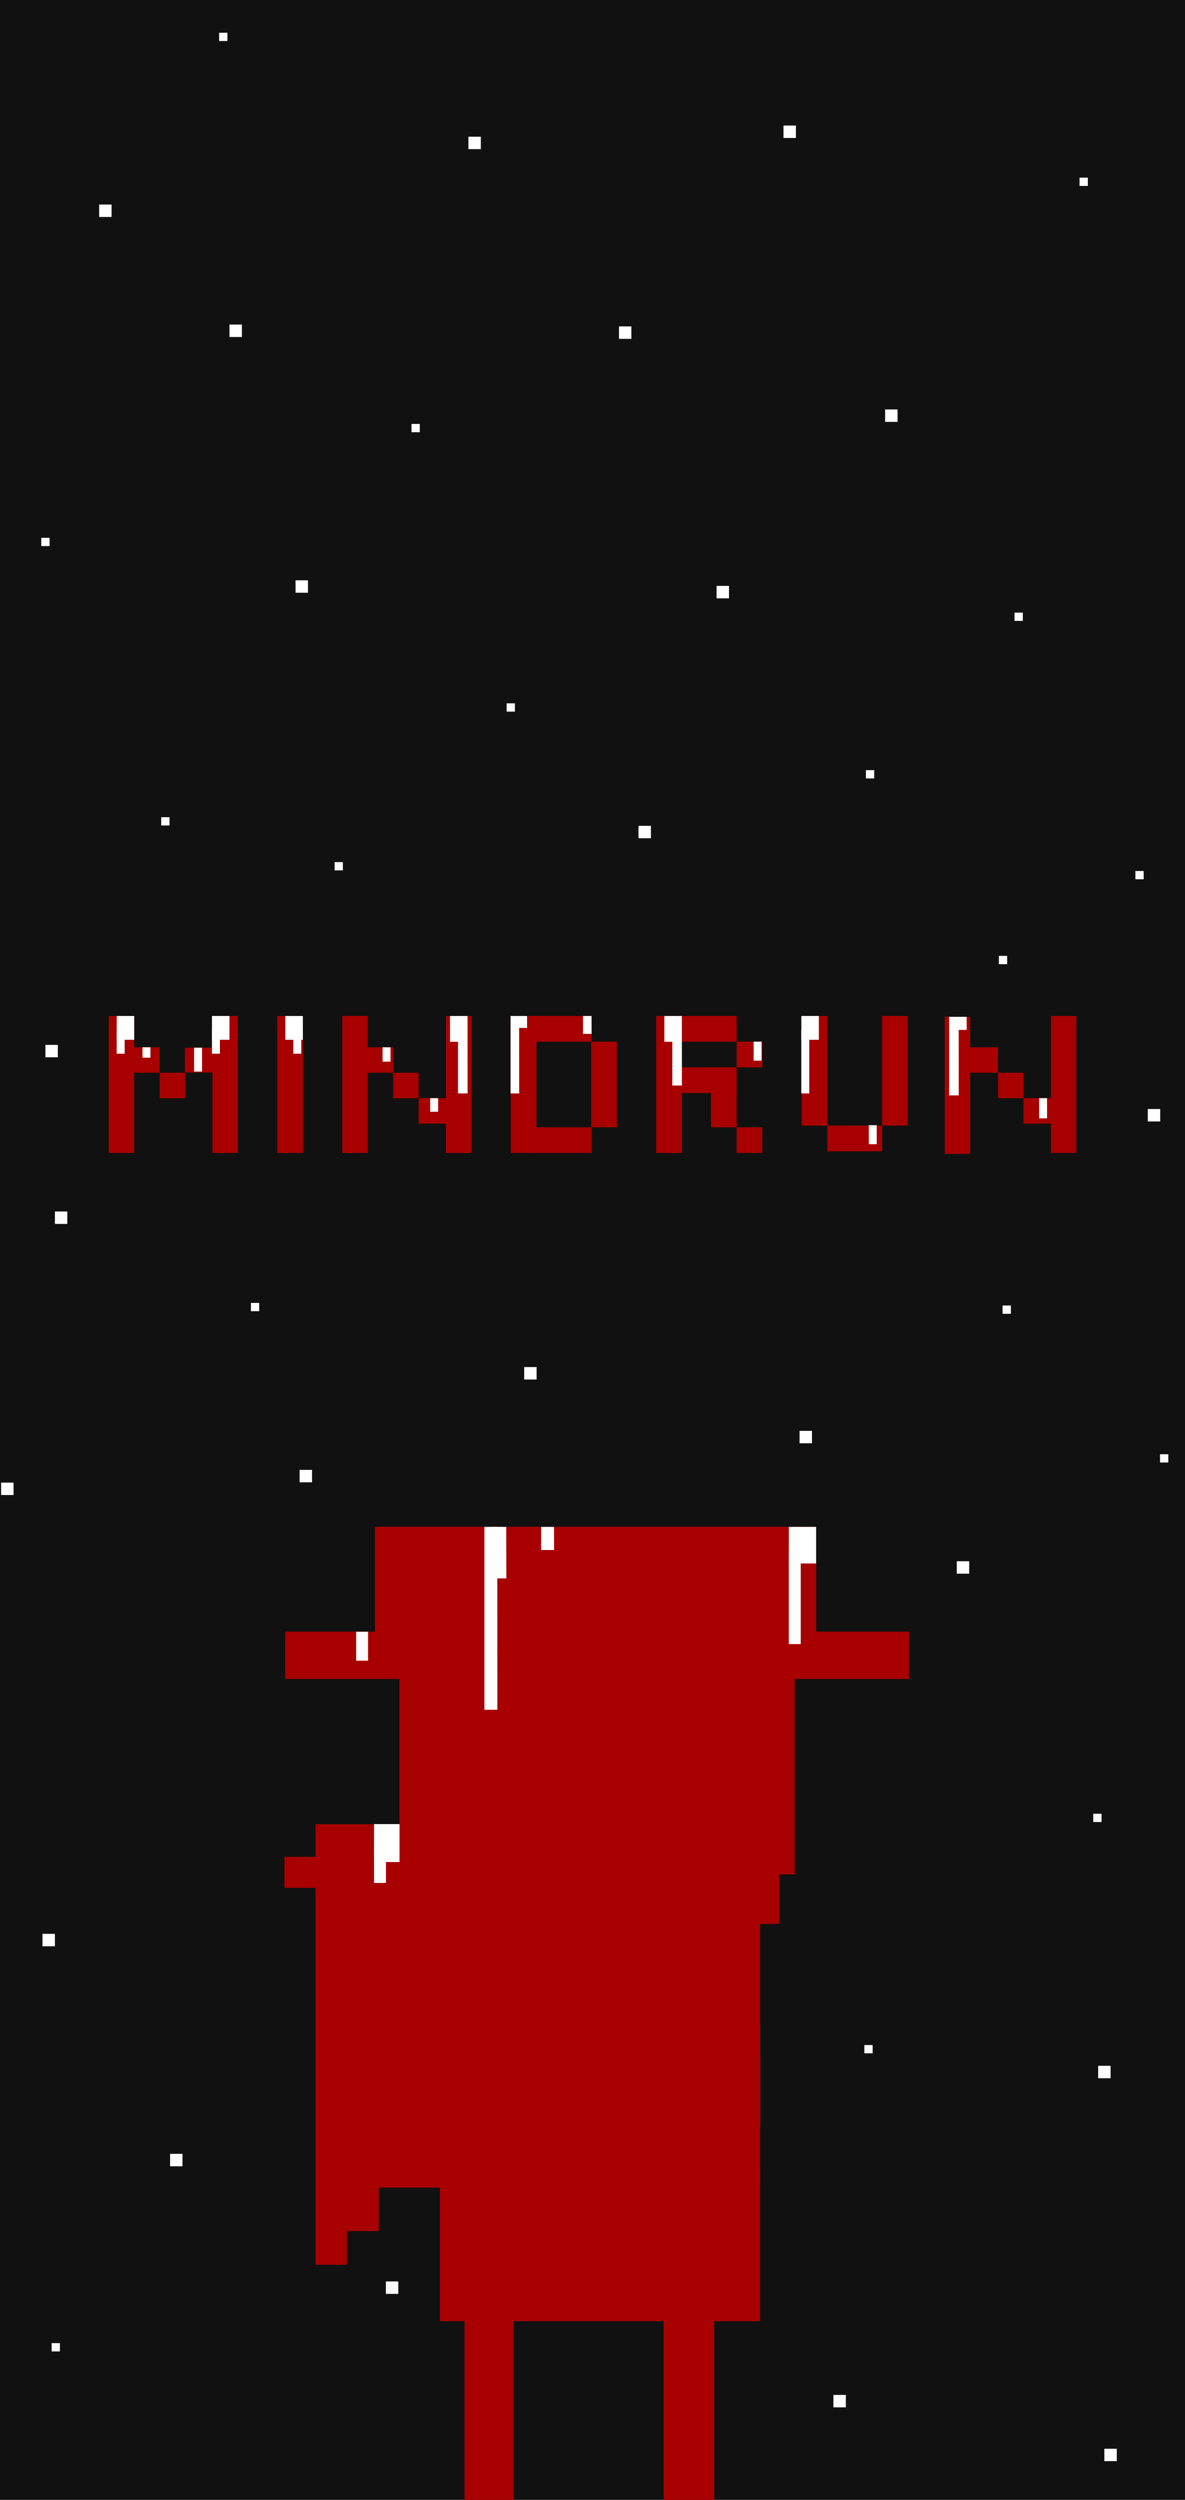 <svg width="425" height="896" viewBox="0 0 425 896" fill="none" xmlns="http://www.w3.org/2000/svg">
<rect x="0" y="0" width="425" height="896" fill="#808080" stroke="none"/>
<g clip-path="url(#clip0_442_22501)">
<rect width="425" height="896" fill="#111111"/>
<rect x="142.844" y="822.189" width="4.451" height="4.451" transform="rotate(180 142.844 822.189)" fill="white"/>
<rect x="176.977" y="695.344" width="4.451" height="4.451" transform="rotate(180 176.977 695.344)" fill="white"/>
<rect x="217.766" y="799.194" width="4.451" height="4.451" transform="rotate(180 217.766 799.194)" fill="white"/>
<rect x="4.859" y="535.859" width="4.451" height="4.451" transform="rotate(180 4.859 535.859)" fill="white"/>
<rect x="65.453" y="776.451" width="4.451" height="4.451" transform="rotate(180 65.453 776.451)" fill="white"/>
<rect x="291.211" y="517.315" width="4.451" height="4.451" transform="rotate(180 291.211 517.315)" fill="white"/>
<rect x="347.602" y="564.047" width="4.451" height="4.451" transform="rotate(180 347.602 564.047)" fill="white"/>
<rect x="111.906" y="531.3" width="4.451" height="4.451" transform="rotate(180 111.906 531.3)" fill="white"/>
<rect x="154.703" y="756.17" width="2.967" height="2.967" transform="rotate(180 154.703 756.17)" fill="white"/>
<rect x="419.016" y="524.205" width="2.967" height="2.967" transform="rotate(180 419.016 524.205)" fill="white"/>
<rect x="92.969" y="469.967" width="2.967" height="2.967" transform="rotate(180 92.969 469.967)" fill="white"/>
<rect x="312.969" y="735.967" width="2.967" height="2.967" transform="rotate(180 312.969 735.967)" fill="white"/>
<rect x="362.547" y="470.904" width="2.967" height="2.967" transform="rotate(180 362.547 470.904)" fill="white"/>
<rect x="395.07" y="653.062" width="2.967" height="2.967" transform="rotate(180 395.07 653.062)" fill="white"/>
<rect x="24.148" y="438.688" width="4.451" height="4.451" transform="rotate(180 24.148 438.688)" fill="white"/>
<rect x="260.789" y="752.461" width="4.451" height="4.451" transform="rotate(180 260.789 752.461)" fill="white"/>
<rect x="19.688" y="697.597" width="4.451" height="4.451" transform="rotate(180 19.688 697.597)" fill="white"/>
<rect x="239.562" y="742.668" width="4.451" height="4.451" transform="rotate(-90 239.562 742.668)" fill="white"/>
<rect x="298.906" y="862.856" width="4.451" height="4.451" transform="rotate(-90 298.906 862.856)" fill="white"/>
<rect x="18.516" y="842.816" width="2.967" height="2.967" transform="rotate(-90 18.516 842.816)" fill="white"/>
<rect x="163.906" y="739.699" width="2.967" height="2.967" transform="rotate(-90 163.906 739.699)" fill="white"/>
<rect x="393.859" y="744.897" width="4.451" height="4.451" transform="rotate(-90 393.859 744.897)" fill="white"/>
<rect x="396.078" y="882.145" width="4.451" height="4.451" transform="rotate(-90 396.078 882.145)" fill="white"/>
<rect x="177.258" y="799.794" width="4.451" height="4.451" transform="rotate(-90 177.258 799.794)" fill="white"/>
<rect x="16.289" y="378.963" width="4.451" height="4.451" transform="rotate(-90 16.289 378.963)" fill="white"/>
<rect x="281" y="49.451" width="4.451" height="4.451" transform="rotate(-90 281 49.451)" fill="white"/>
<rect x="222" y="121.451" width="4.451" height="4.451" transform="rotate(-90 222 121.451)" fill="white"/>
<rect x="168" y="53.451" width="4.451" height="4.451" transform="rotate(-90 168 53.451)" fill="white"/>
<rect x="35.57" y="77.766" width="4.451" height="4.451" transform="rotate(-90 35.57 77.766)" fill="white"/>
<rect x="106" y="212.451" width="4.451" height="4.451" transform="rotate(-90 106 212.451)" fill="white"/>
<rect x="317.453" y="151.211" width="4.451" height="4.451" transform="rotate(-90 317.453 151.211)" fill="white"/>
<rect x="257" y="214.451" width="4.451" height="4.451" transform="rotate(-90 257 214.451)" fill="white"/>
<rect x="229" y="300.451" width="4.451" height="4.451" transform="rotate(-90 229 300.451)" fill="white"/>
<rect x="411.656" y="401.958" width="4.451" height="4.451" transform="rotate(-90 411.656 401.958)" fill="white"/>
<rect x="78.594" y="14.703" width="2.967" height="2.967" transform="rotate(-90 78.594 14.703)" fill="white"/>
<rect x="310.562" y="279.012" width="2.967" height="2.967" transform="rotate(-90 310.562 279.012)" fill="white"/>
<rect x="387.18" y="66.644" width="2.967" height="2.967" transform="rotate(-90 387.18 66.644)" fill="white"/>
<rect x="147.586" y="154.918" width="2.967" height="2.967" transform="rotate(-90 147.586 154.918)" fill="white"/>
<rect x="358.25" y="345.584" width="2.967" height="2.967" transform="rotate(-90 358.25 345.584)" fill="white"/>
<rect x="57.828" y="295.873" width="2.967" height="2.967" transform="rotate(-90 57.828 295.873)" fill="white"/>
<rect x="363.867" y="222.546" width="2.967" height="2.967" transform="rotate(-90 363.867 222.546)" fill="white"/>
<rect x="14.805" y="195.725" width="2.967" height="2.967" transform="rotate(-90 14.805 195.725)" fill="white"/>
<rect x="181.703" y="255.066" width="2.967" height="2.967" transform="rotate(-90 181.703 255.066)" fill="white"/>
<rect x="407.211" y="315.161" width="2.967" height="2.967" transform="rotate(-90 407.211 315.161)" fill="white"/>
<rect x="188" y="494.451" width="4.451" height="4.451" transform="rotate(-90 188 494.451)" fill="white"/>
<rect x="82.305" y="120.788" width="4.451" height="4.451" transform="rotate(-90 82.305 120.788)" fill="white"/>
<rect x="120" y="311.968" width="2.967" height="2.967" transform="rotate(-90 120 311.968)" fill="white"/>
<path d="M158.094 761.148V689.771H272.308V761.148H158.094Z" fill="#A80000" stroke="#A80000" stroke-width="0.529"/>
<path d="M158.094 831.683V743.7H165.781V761.623H185V779.002H272.308V796.017V813.217V831.683H255.835V903.373H238.263V831.683H183.902V903.373H166.879V831.683H158.094Z" fill="#A80000"/>
<path d="M272.308 796.017V831.683H255.835V903.373H238.263V831.683H183.902V903.373H166.879V831.683H158.094V743.7H165.781V761.623H185V779.002H272.308V813.217" stroke="#A80000" stroke-width="0.529"/>
<path d="M147.523 689.771V671.795H226.31V689.243L147.523 689.771Z" fill="#A80000" stroke="#A80000" stroke-width="0.529"/>
<path d="M158.094 743.7V724.666H236.352V743.7H158.094Z" fill="#A80000" stroke="#A80000" stroke-width="0.529"/>
<path d="M236.875 741.055V725.723H272.303V741.055H236.875Z" fill="#A80000" stroke="#A80000" stroke-width="0.529"/>
<path d="M246.398 780.471V737.355H272.308V780.471H246.398Z" fill="#A80000" stroke="#A80000" stroke-width="0.529"/>
<path d="M185.591 780.47L185.062 744.228L248.515 743.435V780.47H185.591Z" fill="#A80000" stroke="#A80000" stroke-width="0.529"/>
<path d="M226.289 689.771V671.795H279.166V689.243L226.289 689.771Z" fill="#A80000" stroke="#A80000" stroke-width="0.529"/>
<path d="M292.423 547.546H134.752V585.133H102.562V601.475H325.703V585.133H292.423V547.546Z" fill="#A80000" stroke="#A80000" stroke-width="0.529"/>
<path d="M143.281 600.392H284.992V671.794H143.281V600.392Z" fill="#A80000"/>
<rect x="212.555" y="671.795" width="13.748" height="17.976" fill="#A80000"/>
<rect x="197.75" y="671.795" width="14.806" height="17.976" fill="#A80000"/>
<rect x="230" y="623.681" width="15.863" height="25.907" fill="#A80000"/>
<path d="M193.508 761.148V742.114H272.295V761.148H193.508Z" fill="#A80000" stroke="#A80000" stroke-width="0.529"/>
<rect x="182.938" y="623.681" width="14.806" height="25.907" fill="#A80000"/>
<rect x="144.875" y="564.992" width="8.46" height="9.517" fill="#A80000"/>
<rect x="277.578" y="552.305" width="7.932" height="10.046" fill="#A80000"/>
<rect x="153.328" y="574.511" width="20.622" height="9.517" fill="#A80000"/>
<rect x="214.422" y="657.774" width="3.211" height="3.211" transform="rotate(-90 214.422 657.774)" fill="#A80000"/>
<path d="M147.949 654.157H135.93V783.818H168.435V767.266H157.828V755.886V688.642H147.949V666.572V654.157Z" fill="#A80000" stroke="#A80000" stroke-width="0.529"/>
<path d="M113.453 654.157L113.453 811.479H124.173V799.378H135.584V654.157H113.453Z" fill="#A80000" stroke="#A80000" stroke-width="0.529"/>
<rect x="124.172" y="675.247" width="4.841" height="17.982" transform="rotate(-90 124.172 675.247)" fill="#A80000"/>
<path d="M102.039 676.633V665.568H115.245V676.633H102.039Z" fill="#A80000"/>
<rect x="124.172" y="686.313" width="4.841" height="17.982" transform="rotate(-90 124.172 686.313)" fill="#A80000"/>
<rect x="124.172" y="697.279" width="4.841" height="17.982" transform="rotate(-90 124.172 697.279)" fill="#A80000"/>
<path d="M158.094 761.148V689.771H272.308V761.148H158.094Z" fill="#A80000" stroke="#A80000" stroke-width="0.529"/>
<path d="M158.094 831.683V743.7H165.781V761.623H185V779.002H272.308V796.017V813.217V831.683H255.835V903.373H238.263V831.683H183.902V903.373H166.879V831.683H158.094Z" fill="#A80000"/>
<path d="M272.308 796.017V831.683H255.835V903.373H238.263V831.683H183.902V903.373H166.879V831.683H158.094V743.7H165.781V761.623H185V779.002H272.308V813.217" stroke="#A80000" stroke-width="0.529"/>
<path d="M147.523 689.771V671.795H226.31V689.243L147.523 689.771Z" fill="#A80000" stroke="#A80000" stroke-width="0.529"/>
<path d="M158.094 743.7V724.666H236.352V743.7H158.094Z" fill="#A80000" stroke="#A80000" stroke-width="0.529"/>
<path d="M236.875 741.055V725.723H272.303V741.055H236.875Z" fill="#A80000" stroke="#A80000" stroke-width="0.529"/>
<path d="M246.398 780.471V737.355H272.308V780.471H246.398Z" fill="#A80000" stroke="#A80000" stroke-width="0.529"/>
<path d="M185.591 780.47L185.062 744.228L248.515 743.435V780.47H185.591Z" fill="#A80000" stroke="#A80000" stroke-width="0.529"/>
<path d="M226.289 689.771V671.795H279.166V689.243L226.289 689.771Z" fill="#A80000" stroke="#A80000" stroke-width="0.529"/>
<path d="M292.423 547.546H134.752V585.133H102.562V601.475H325.703V585.133H292.423V547.546Z" fill="#A80000" stroke="#A80000" stroke-width="0.529"/>
<path d="M143.281 600.392H284.992V671.794H143.281V600.392Z" fill="#A80000"/>
<rect x="212.555" y="671.795" width="13.748" height="17.976" fill="#A80000"/>
<rect x="197.75" y="671.795" width="14.806" height="17.976" fill="#A80000"/>
<rect x="230" y="623.681" width="15.863" height="25.907" fill="#A80000"/>
<path d="M193.508 761.148V742.114H272.295V761.148H193.508Z" fill="#A80000" stroke="#A80000" stroke-width="0.529"/>
<rect x="182.938" y="623.681" width="14.806" height="25.907" fill="#A80000"/>
<rect x="144.875" y="564.992" width="8.46" height="9.517" fill="#A80000"/>
<rect x="277.578" y="552.305" width="7.932" height="10.046" fill="#A80000"/>
<rect x="153.328" y="574.511" width="20.622" height="9.517" fill="#A80000"/>
<rect x="214.422" y="657.774" width="3.211" height="3.211" transform="rotate(-90 214.422 657.774)" fill="#A80000"/>
<path d="M147.949 654.157H135.93V783.818H168.435V767.266H157.828V755.886V688.642H147.949V666.572V654.157Z" fill="#A80000" stroke="#A80000" stroke-width="0.529"/>
<path d="M113.453 654.157L113.453 811.479H124.173V799.378H135.584V654.157H113.453Z" fill="#A80000" stroke="#A80000" stroke-width="0.529"/>
<rect x="124.172" y="675.247" width="4.841" height="17.982" transform="rotate(-90 124.172 675.247)" fill="#A80000"/>
<path d="M102.039 676.633V665.568H115.245V676.633H102.039Z" fill="#A80000"/>
<rect x="124.172" y="686.313" width="4.841" height="17.982" transform="rotate(-90 124.172 686.313)" fill="#A80000"/>
<rect x="124.172" y="697.279" width="4.841" height="17.982" transform="rotate(-90 124.172 697.279)" fill="#A80000"/>
<path d="M134.148 667.408V653.804H143.287V667.408H134.148Z" fill="white"/>
<path d="M134.141 674.9V662.058H138.421V674.9H134.141Z" fill="white"/>
<path d="M282.914 560.39V547.282H292.694V560.39H282.914Z" fill="white"/>
<path d="M282.898 589.284V555.038H287.179V589.284H282.898Z" fill="white"/>
<path d="M173.734 612.829V547.276H178.352L178.379 612.829H173.734Z" fill="white"/>
<path d="M194.078 555.574V547.276H198.696L198.723 555.574H194.078Z" fill="white"/>
<path d="M176.953 565.741V547.276H181.571L181.598 565.741H176.953Z" fill="white"/>
<path d="M127.727 595.239V584.867L132.007 584.866V595.239H127.727Z" fill="white"/>
<rect x="57.258" y="384.502" width="9.12" height="9.12" fill="#A80000"/>
<path d="M66.328 375.511H77.421V384.412H66.328V375.511Z" fill="#A80000"/>
<path d="M44.961 375.382H57.258V384.502H44.961V375.382Z" fill="#A80000"/>
<rect x="39.016" y="413.265" width="49.108" height="9.12" transform="rotate(-90 39.016 413.265)" fill="#A80000"/>
<path d="M41.859 372.696V364.156H48.133V372.696H41.859Z" fill="white"/>
<path d="M41.852 377.68V369.139H44.698V377.68H41.852Z" fill="white"/>
<rect x="76.203" y="413.265" width="49.108" height="9.12" transform="rotate(-90 76.203 413.265)" fill="#A80000"/>
<path d="M76.023 372.696V364.156H82.297V372.696H76.023Z" fill="white"/>
<path d="M76.023 377.68V369.139H78.87V377.68H76.023Z" fill="white"/>
<path d="M69.617 384.085V375.514H72.464V384.085H69.617Z" fill="white"/>
<path d="M51.109 379.102V375.379H53.956V379.102H51.109Z" fill="white"/>
<rect x="99.43" y="413.267" width="49.108" height="9.208" transform="rotate(-90 99.43 413.267)" fill="#A80000"/>
<path d="M102.344 372.7V364.16H108.617L108.635 372.7H102.344Z" fill="white"/>
<path d="M105.195 377.682V369.141H108.042V377.682H105.195Z" fill="white"/>
<rect x="141.008" y="384.504" width="9.12" height="9.12" fill="#A80000"/>
<path d="M150.125 393.625H161.853V402.745H150.125V393.625Z" fill="#A80000"/>
<path d="M129.977 375.385H141.003V384.505H129.977V375.385Z" fill="#A80000"/>
<rect x="122.766" y="413.268" width="49.108" height="9.12" transform="rotate(-90 122.766 413.268)" fill="#A80000"/>
<rect x="159.953" y="413.268" width="49.108" height="9.12" transform="rotate(-90 159.953 413.268)" fill="#A80000"/>
<rect x="212.023" y="404.058" width="30.692" height="9.208" transform="rotate(-90 212.023 404.058)" fill="#A80000"/>
<path d="M189.203 404.058H212.023V413.265H189.203V404.058Z" fill="#A80000"/>
<path d="M189.203 364.156H212.023V373.364H189.203V364.156Z" fill="#A80000"/>
<rect x="183.172" y="413.265" width="49.108" height="9.208" transform="rotate(-90 183.172 413.265)" fill="#A80000"/>
<rect x="264.188" y="382.572" width="9.208" height="9.208" transform="rotate(-90 264.188 382.572)" fill="#A80000"/>
<rect x="264.188" y="413.265" width="9.208" height="9.208" transform="rotate(-90 264.188 413.265)" fill="#A80000"/>
<path d="M254.977 404.058V388.603H264.184V404.058H254.977Z" fill="#A80000"/>
<path d="M241.367 364.156H264.188V373.364H241.367V364.156Z" fill="#A80000"/>
<path d="M241.367 382.572H264.188V391.78H241.367V382.572Z" fill="#A80000"/>
<rect x="235.336" y="413.265" width="49.108" height="9.208" transform="rotate(-90 235.336 413.265)" fill="#A80000"/>
<rect x="316.375" y="412.653" width="19.643" height="9.208" transform="rotate(-180 316.375 412.653)" fill="#A80000"/>
<rect x="325.594" y="364.16" width="39.286" height="9.208" transform="rotate(90 325.594 364.16)" fill="#A80000"/>
<rect x="296.742" y="364.16" width="39.286" height="9.208" transform="rotate(90 296.742 364.16)" fill="#A80000"/>
<path d="M287.406 372.696V364.156H293.679V372.696H287.406Z" fill="white"/>
<path d="M287.391 391.913V369.138H290.237V391.913H287.391Z" fill="white"/>
<rect x="357.953" y="384.501" width="9.12" height="9.12" fill="#A80000"/>
<path d="M367.07 393.622H378.798V402.742H367.07V393.622Z" fill="#A80000"/>
<path d="M346.281 375.382H357.943V384.502H346.281V375.382Z" fill="#A80000"/>
<rect x="338.836" y="413.564" width="49.108" height="9.12" transform="rotate(-90 338.836 413.564)" fill="#A80000"/>
<rect x="376.891" y="413.265" width="49.108" height="9.12" transform="rotate(-90 376.891 413.265)" fill="#A80000"/>
<path d="M340.414 392.626V364.455H343.84L343.859 392.626H340.414Z" fill="white"/>
<path d="M343.609 369.141L343.628 364.462H346.699V369.141H343.609Z" fill="white"/>
<path d="M164.258 391.917V364.16H167.684L167.702 391.917H164.258Z" fill="white"/>
<path d="M183.117 391.917V364.16H186.188L186.206 391.917H183.117Z" fill="white"/>
<path d="M209.094 370.566V364.161H212.165L212.183 370.566H209.094Z" fill="white"/>
<path d="M185.961 368.43V364.159H189.032L189.05 368.43H185.961Z" fill="white"/>
<path d="M161.406 373.412V364.16H164.833L164.851 373.412H161.406Z" fill="white"/>
<path d="M241.117 389.069V364.16H244.544L244.562 389.069H241.117Z" fill="white"/>
<path d="M238.273 373.412V364.16H241.7L241.718 373.412H238.273Z" fill="white"/>
<path d="M137.211 380.529V375.386H140.058V380.529H137.211Z" fill="white"/>
<path d="M154.289 398.483V393.621L157.136 393.62V398.483H154.289Z" fill="white"/>
<path d="M270.297 380.173L270.289 373.366L273.136 373.366L273.144 380.173H270.297Z" fill="white"/>
<path d="M311.594 410.11L311.586 403.304L314.433 403.304L314.441 410.11H311.594Z" fill="white"/>
<path d="M372.688 400.858V393.624H375.534V400.858H372.688Z" fill="white"/>
</g>
<defs>
<clipPath id="clip0_442_22501">
<rect width="425" height="896" fill="white"/>
</clipPath>
</defs>
</svg>
